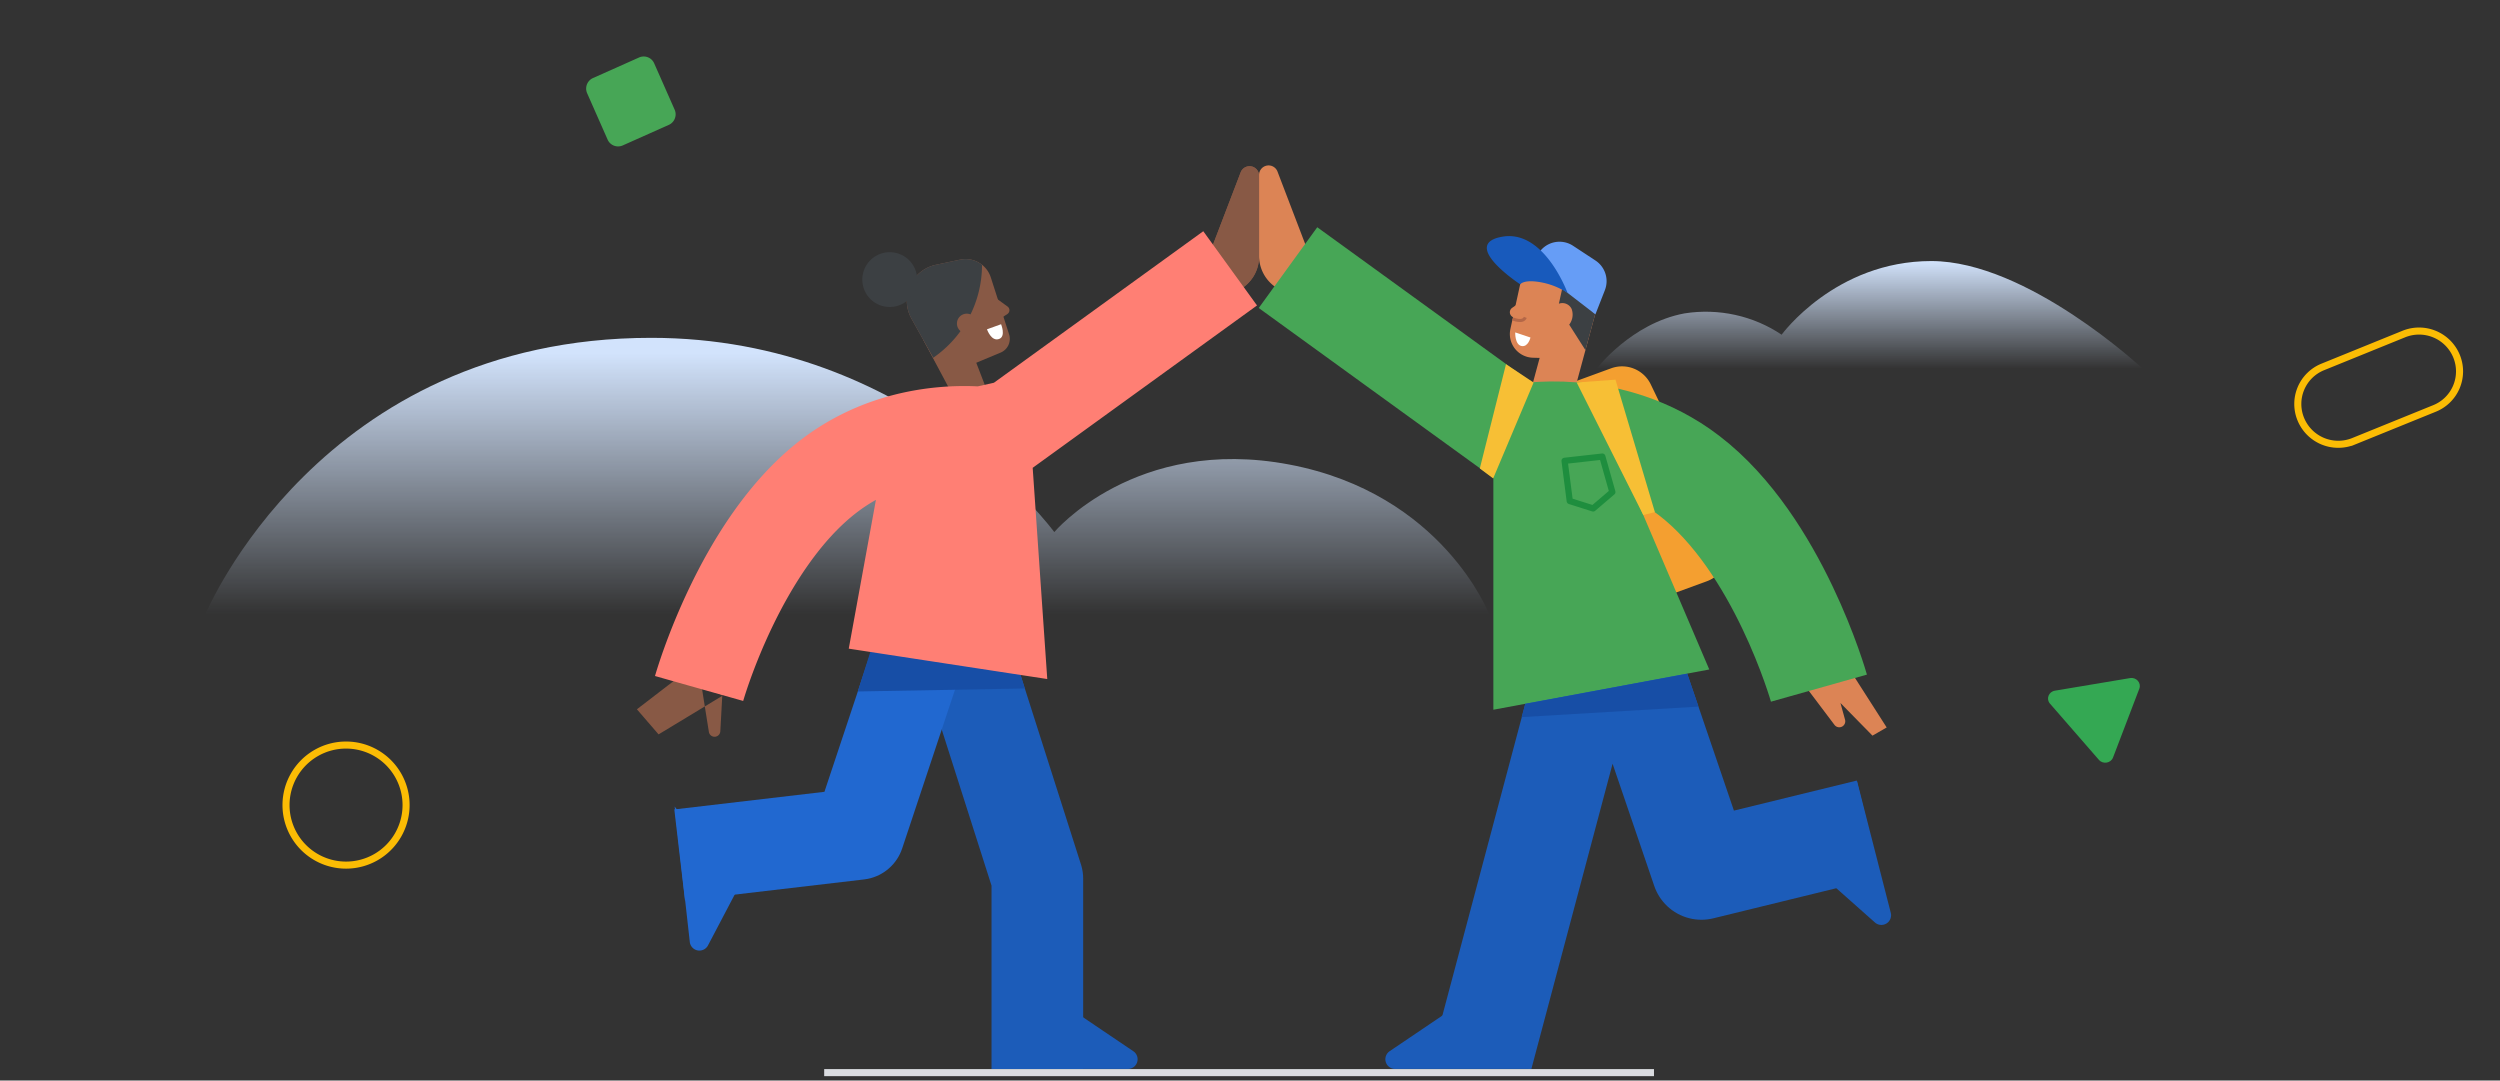 <svg width="354" height="153" viewBox="0 0 354 153" fill="none" xmlns="http://www.w3.org/2000/svg"><rect x="0" y="0" width="354" height="153" fill="#333333" stroke="none"/><path d="M303.38 52.187h-77.281s4.913-6.432 12.442-7.813c4.812-.754 9.739.33 13.736 3.021 0 0 7.577-10.43 21.197-10.43s29.906 15.222 29.906 15.222z" fill="url(#paint0_linear_1908:19264)"/><path d="M29.088 86.978h181.773s-6.531-17.077-28.3-21.2c-21.769-4.125-33.274 9.564-33.274 9.564s-20.061-27.504-57.068-27.504c-46.94 0-63.13 39.14-63.13 39.14z" fill="url(#paint1_linear_1908:19264)"/><path d="M170.094 38.992l5.585-14.59a1.343 1.343 0 0 1 1.259-.866 1.35 1.35 0 0 1 1.348 1.347v11.459a5.334 5.334 0 0 1-2.113 4.254l-4.658 3.536-1.421-5.14z" fill="#885945"/><path d="M140.394 151.361h19.32a1.37 1.37 0 0 0 .768-2.505l-7.555-5.103-12.533 7.608z" fill="#1C5CB9"/><path d="M95.53 114.204l2.145 19.179a1.37 1.37 0 0 0 1.96 1.081c.264-.128.481-.336.617-.596l4.239-8.067-8.96-11.597z" fill="#2168D0"/><path d="M141.172 42.319l1.503 1.09a.641.641 0 0 1-.028 1.055l-1.159.749-.316-2.894z" fill="#885945"/><path d="M141.691 49.925l-8.073 3.367-4.558-8.174a5.208 5.208 0 0 1-.191-4.687 5.2 5.2 0 0 1 3.66-2.938l3.425-.727a3.747 3.747 0 0 1 4.345 2.517l2.582 8.042a2.103 2.103 0 0 1-1.19 2.6z" fill="#885945"/><path d="M130.75 48.149l1.827 3.43 3.518 6.608 4.457-.81-3.529-9.176-6.273-.052z" fill="#885945"/><path d="M132.529 37.493l3.425-.727a3.734 3.734 0 0 1 3.099.735 15.99 15.99 0 0 1-6.904 13.157l-3.089-5.54a5.208 5.208 0 0 1-.191-4.687 5.199 5.199 0 0 1 3.66-2.938z" fill="#3C4043"/><path d="M125.987 43.468a3.88 3.88 0 0 0 3.882-3.878 3.88 3.88 0 0 0-3.882-3.878 3.88 3.88 0 0 0-3.883 3.878 3.88 3.88 0 0 0 3.883 3.878z" fill="#3C4043"/><path d="M136.895 47.203a1.393 1.393 0 1 0 .002-2.786 1.393 1.393 0 0 0-.002 2.786z" fill="#885945"/><path d="M136.502 91.83l10.386 32.564v26.966" stroke="#1C5CB9" stroke-width="12.977" stroke-linejoin="round"/><path d="M132.08 86.57l-10.486 31.514-25.355 2.974" stroke="#2168D0" stroke-width="12.977" stroke-linejoin="round"/><path d="M121.459 97.913l23.655-.424-.632-1.994-21.22-3.252-1.803 5.67z" fill="#174EA6"/><path d="M170.094 38.992l5.585-14.59a1.343 1.343 0 0 1 1.259-.866 1.35 1.35 0 0 1 1.348 1.347v11.459a5.334 5.334 0 0 1-2.113 4.254l-4.658 3.536-1.421-5.14zm-67.8 59.132l-.297 5.433a.816.816 0 0 1-1.62.084l-.963-6.042 2.88.525zm-4.996-3.158l-7.114 5.47 3.07 3.553 9.04-5.47-4.996-3.553z" fill="#885945"/><path fill-rule="evenodd" clip-rule="evenodd" d="M138.448 54.71l2.291-.514 29.646-21.456 7.608 10.512-31.765 22.99 2.064 29.909-28.109-4.302 3.848-21.07a22.923 22.923 0 0 0-2.714 1.788c-5.093 3.9-9.149 10.317-12.014 16.307a79.788 79.788 0 0 0-3.105 7.457 62.499 62.499 0 0 0-.922 2.781l-.037.126-.005.017c0-.001.001-.003-6.244-1.766a1277.047 1277.047 0 0 1-6.243-1.767l.003-.011.007-.023.019-.066.065-.22c.054-.183.133-.44.235-.764a76.35 76.35 0 0 1 .902-2.673 92.466 92.466 0 0 1 3.619-8.69c3.172-6.632 8.307-15.25 15.831-21.012 6.865-5.257 14.229-6.998 19.734-7.457a40.735 40.735 0 0 1 5.286-.097z" fill="#FF7F74"/><path d="M141.753 45.91l-1.997.72s.625 1.826 1.759 1.35c.932-.391.238-2.07.238-2.07z" fill="#fff"/><path d="M116.705 151.883h117.499" stroke="#DADCE0" stroke-miterlimit="10"/><path d="M301.623 96.017L290.972 97.8c-.887.148-1.277 1.166-.699 1.828l6.933 7.968c.579.666 1.688.476 2.001-.334l3.723-9.75c.303-.81-.42-1.643-1.307-1.495z" fill="#34A853"/><path d="M255.914 97.542l3.853 5.106a.847.847 0 0 0 1.492-.735l-.652-2.37 4.537 4.626 2.01-1.161-5.925-9.263-5.315 3.797z" fill="#DC8455"/><path d="M229.472 89.584l11.454 33.592 23.664-5.79M225.738 90.47l-15.719 59.076" stroke="#1C5CB9" stroke-width="14.121" stroke-linejoin="round"/><path d="M186.475 38.892l-5.584-14.604a1.348 1.348 0 0 0-2.606.482v11.47a5.352 5.352 0 0 0 2.112 4.257l4.657 3.54 1.421-5.145z" fill="#DC8455"/><path d="M241.686 82.308l-15.496 5.663a4.509 4.509 0 0 1-5.914-3.112l-5.995-23.318a4.51 4.51 0 0 1 2.819-5.356l11.039-4.035a4.507 4.507 0 0 1 5.608 2.277L244.2 76.116a4.515 4.515 0 0 1 .116 3.653 4.51 4.51 0 0 1-2.63 2.539z" fill="#F49F30"/><path d="M215.911 42.322l-1.795 1.273a.758.758 0 0 0 .019 1.252l1.364.904.412-3.429z" fill="#DC8455"/><path d="M226.297 42.78l-10.189-6.464-.876 4.048-1.358 6.216a3.353 3.353 0 0 0 .637 2.788 3.364 3.364 0 0 0 2.554 1.286l6.504.173 2.728-8.046z" fill="#DC8455"/><path d="M222.829 55.743l-5.763-1.56 2.848-10.516 5.973.785-3.058 11.291z" fill="#DC8455"/><path d="M182.38 37.895l32.564 23.595s13.028-2.744 24.239 5.85c12.614 9.67 18.378 30.101 18.378 30.101" stroke="#47A656" stroke-width="14.121" stroke-linejoin="round"/><path d="M211.46 63.345v37.153l30.573-5.699-13.149-30.776-17.424-.678z" fill="#47A656"/><path d="M216.853 151.36h-19.316a1.372 1.372 0 0 1-.768-2.507l7.554-5.107 12.53 7.614zm46.091-40.81l4.792 18.712a1.373 1.373 0 0 1-2.238 1.366l-6.822-6.051 4.268-14.027z" fill="#1C5CB9"/><path d="M211.433 67.746l5.727-13.58-3.911-2.592-3.707 14.757 1.891 1.415zm11.825-13.586l9.43 18.766 1.645-.407-5.583-18.758-5.492.4z" fill="#F7BF35"/><path d="M226.891 64.653l-5.346.6.734 5.694 3.309 1.049 2.722-2.323-1.419-5.02z" stroke="#1E8E3E" stroke-width=".883" stroke-linecap="round" stroke-linejoin="round"/><path d="M214.555 47.068l2.16.724s-.318 1.392-1.272 1.203c-.953-.189-.888-1.927-.888-1.927z" fill="#fff"/><path d="M221.333 40.303l-.596 2.703a1.443 1.443 0 0 1 1.809.752 2.33 2.33 0 0 1-.347 2.211l2.299 3.613 1.39-5.13-4.555-4.149z" fill="#3C4043"/><path d="M216.903 37.567l.874-1.556a3.5 3.5 0 0 1 3.646-1.731c.473.082.923.26 1.324.524l3.171 2.086a3.498 3.498 0 0 1 1.335 4.194l-1.342 3.43-9.008-6.947z" fill="#669DF6"/><path d="M215.265 40.263s-8.706-5.711-2.494-6.753c5.937-.997 9.189 7.965 9.189 7.965a10.258 10.258 0 0 0-3.415-1.432c-2.777-.593-3.28.22-3.28.22z" fill="#185ABC"/><path d="M214.198 45.155s1.462.635 1.782-.212" stroke="#B46747" stroke-width=".441" stroke-miterlimit="10"/><path d="M215.463 101.543l25.04-1.487-1.597-4.669-22.933 4.271-.51 1.885z" fill="#174EA6"/><path d="M57.5 114a8.5 8.5 0 1 1-17 0 8.5 8.5 0 0 1 17 0z" stroke="#FBBC04"/><path d="M86.036 19.764l-2.896-6.558a1.635 1.635 0 0 1 .826-2.154L90.49 8.14a1.62 1.62 0 0 1 2.143.83l2.896 6.558a1.635 1.635 0 0 1-.826 2.154l-6.524 2.911a1.62 1.62 0 0 1-2.143-.83z" fill="#47A656"/><path d="M333.251 62.494l.188.462-.188-.462a5.737 5.737 0 0 1-7.452-3.128 5.66 5.66 0 0 1 3.107-7.409l11.483-4.661h0a5.736 5.736 0 0 1 7.452 3.127 5.66 5.66 0 0 1-3.106 7.41s0 0 0 0l-11.484 4.66z" stroke="#FBBC04"/><defs><linearGradient id="paint0_linear_1908:19264" x1="264.739" y1="36.966" x2="264.739" y2="52.187" gradientUnits="userSpaceOnUse"><stop stop-color="#D2E3FC"/><stop offset="1" stop-color="#D2E3FC" stop-opacity="0"/></linearGradient><linearGradient id="paint1_linear_1908:19264" x1="119.975" y1="50.012" x2="119.975" y2="86.978" gradientUnits="userSpaceOnUse"><stop stop-color="#D2E3FC"/><stop offset="1" stop-color="#D2E3FC" stop-opacity="0"/></linearGradient></defs></svg>